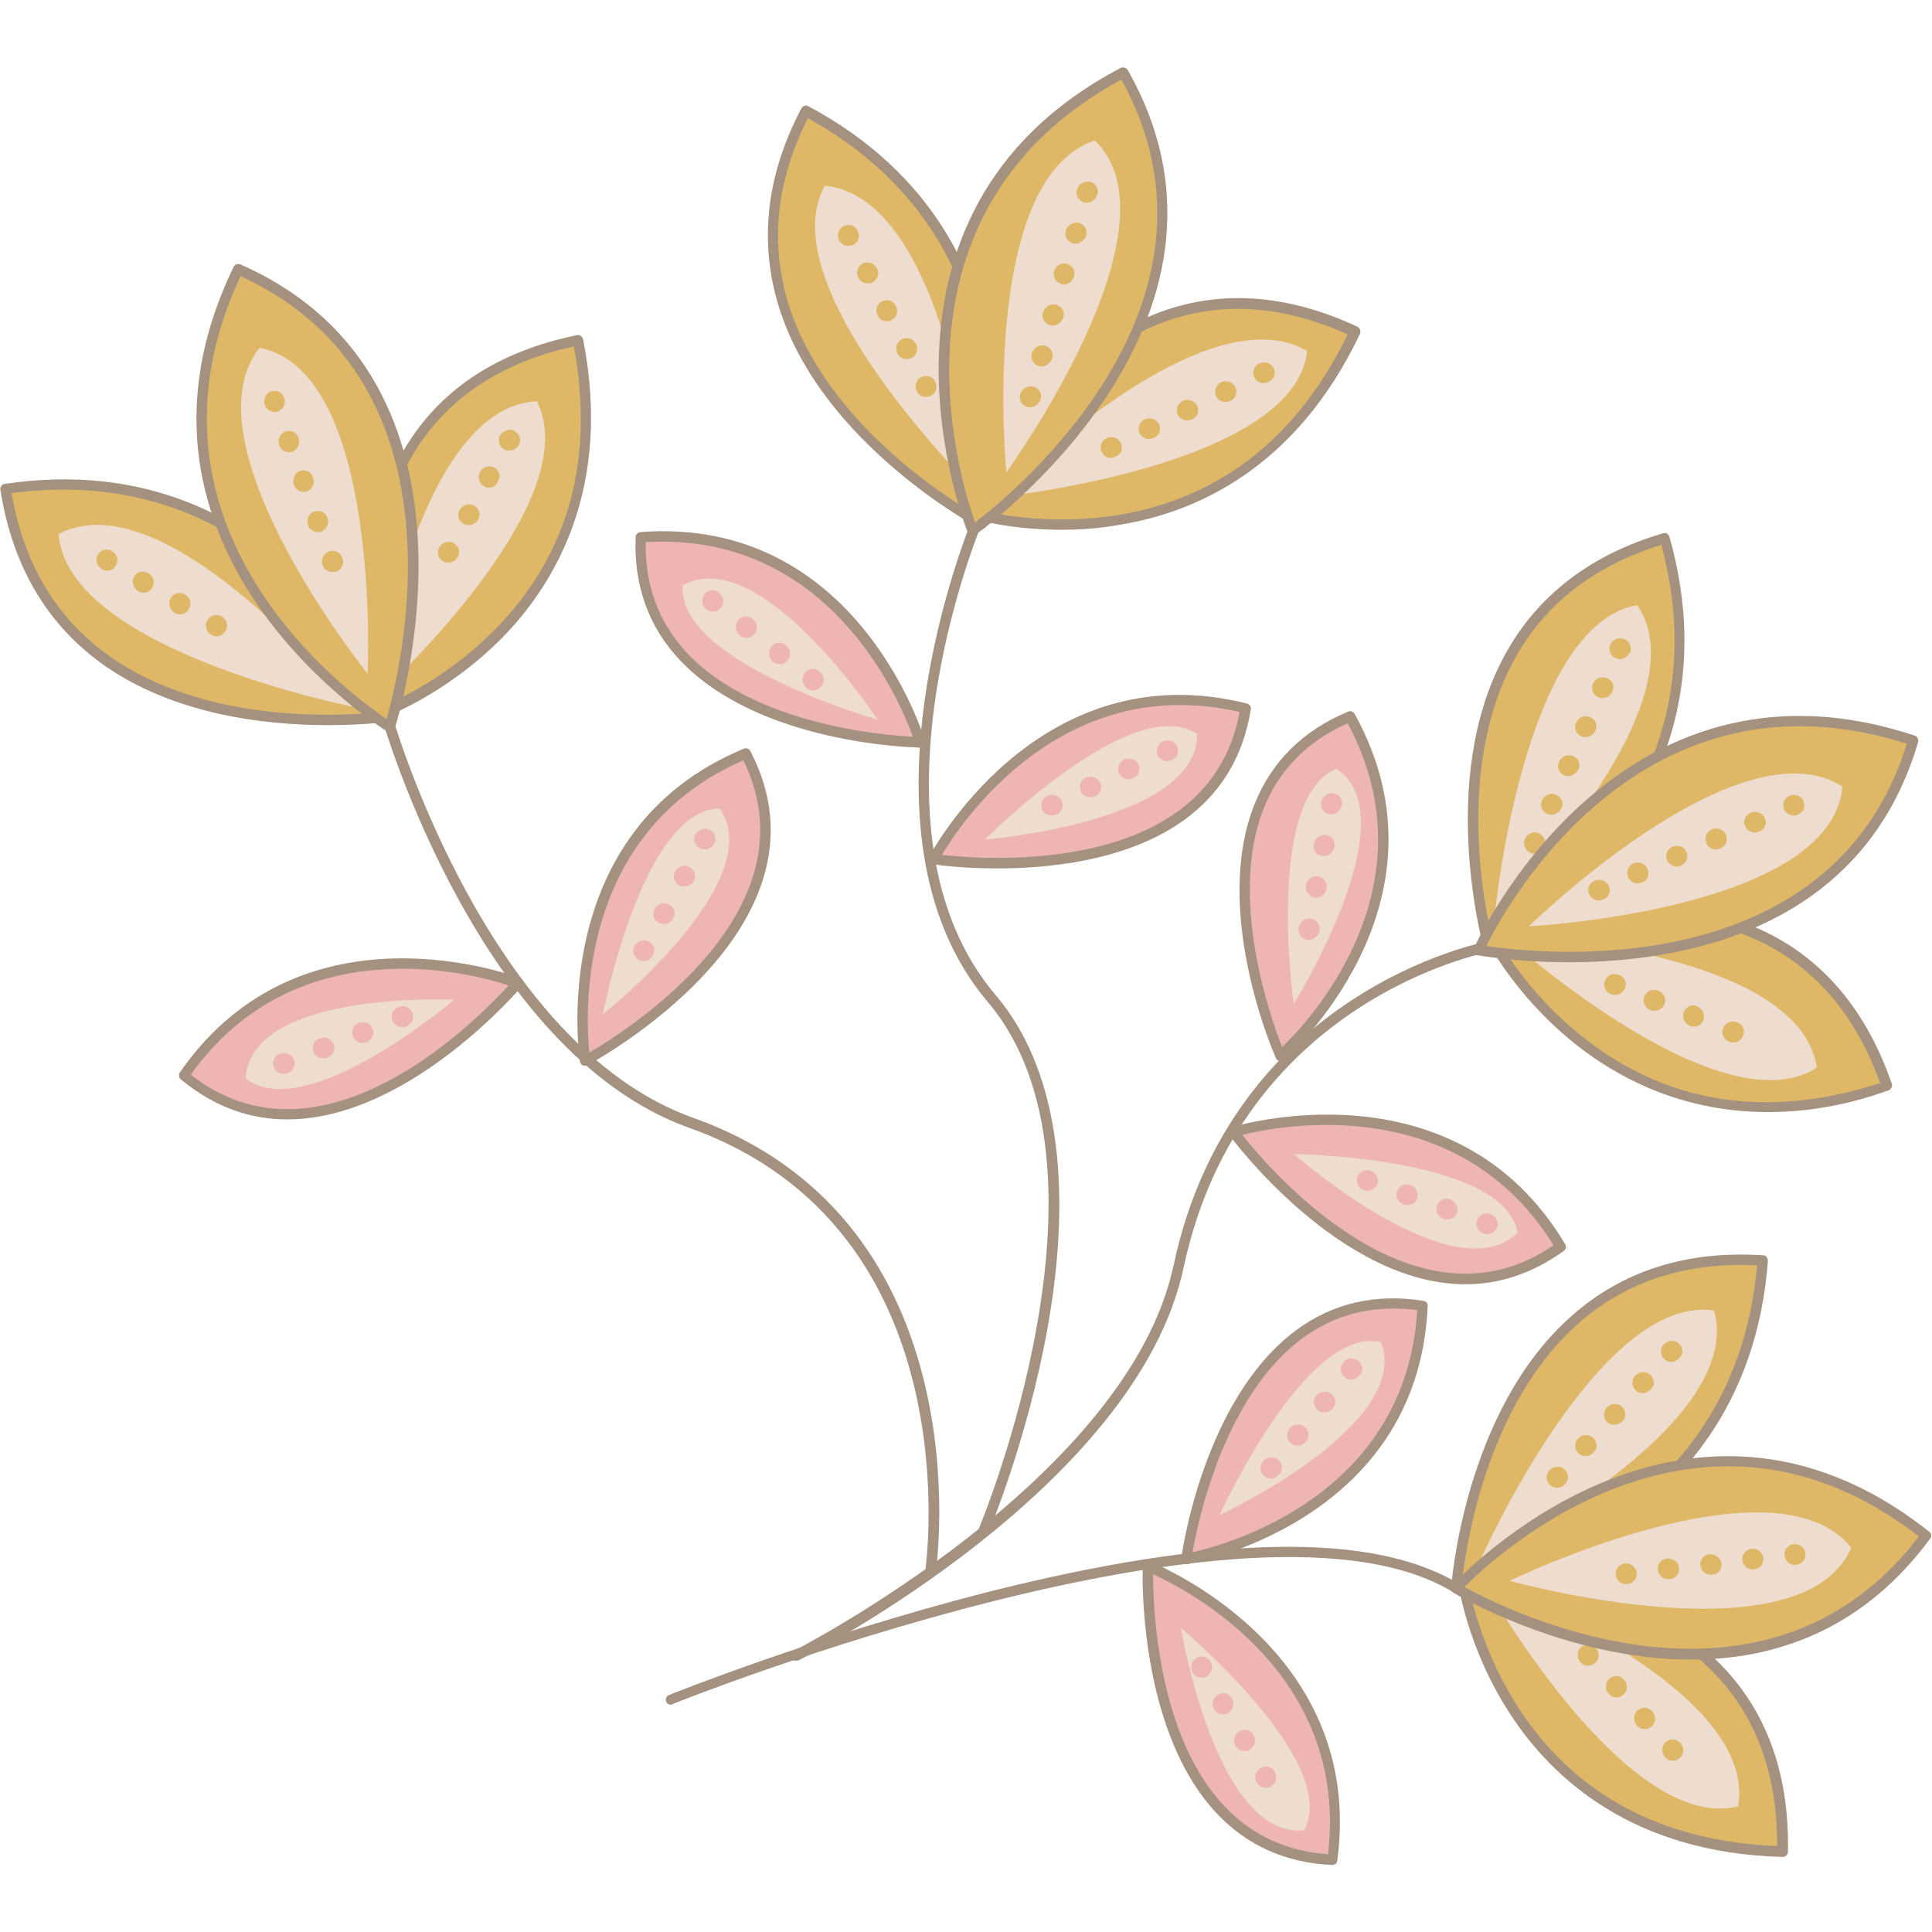 <svg xmlns="http://www.w3.org/2000/svg" xmlns:xlink="http://www.w3.org/1999/xlink" width="1080" zoomAndPan="magnify" viewBox="0 0 810 810" height="1080" preserveAspectRatio="xMidYMid meet" version="1.0"><path fill="#a49180" d="M 281.227 714.734 C 280.414 714.734 279.605 714.25 279.281 713.441 C 278.797 712.305 279.445 711.012 280.414 710.688 C 281.062 710.363 342.586 685.758 413.5 667.625 C 509.348 643.344 575.887 642.207 611.668 664.062 C 612.641 664.711 612.965 666.008 612.316 666.977 C 611.668 667.949 610.375 668.273 609.402 667.625 C 526.508 616.629 284.465 713.441 282.035 714.41 C 281.711 714.734 281.387 714.734 281.227 714.734 Z M 281.227 714.734 " fill-opacity="1" fill-rule="nonzero"/><path fill="#deb867" d="M 411.559 219.684 C 411.559 219.684 282.52 152.176 337.891 46.625 C 443.938 103.285 411.559 219.684 411.559 219.684 Z M 411.559 219.684 " fill-opacity="1" fill-rule="nonzero"/><path fill="#a49180" d="M 411.559 221.785 C 411.234 221.785 410.91 221.625 410.586 221.461 C 409.938 221.141 344.527 186.332 326.559 128.699 C 318.141 101.504 321.215 73.496 335.949 45.492 C 336.273 45.004 336.758 44.52 337.242 44.359 C 337.891 44.195 338.379 44.195 338.863 44.52 C 445.234 101.344 413.984 218.871 413.66 220.168 C 413.5 220.816 413.016 221.301 412.367 221.625 C 412.203 221.785 411.883 221.785 411.559 221.785 Z M 338.699 49.539 C 325.426 75.926 322.672 102.152 330.605 127.566 C 346.148 177.266 398.117 209.484 410.102 216.445 C 413.984 198.797 430.984 100.371 338.699 49.539 Z M 338.699 49.539 " fill-opacity="1" fill-rule="nonzero"/><path fill="#deb867" d="M 408.48 215.473 C 408.48 215.473 459.805 88.875 567.793 139.062 C 516.309 247.852 408.48 215.473 408.48 215.473 Z M 408.48 215.473 " fill-opacity="1" fill-rule="nonzero"/><path fill="#a49180" d="M 444.91 222.109 C 423.539 222.109 408.805 217.738 407.996 217.414 C 407.348 217.254 406.863 216.77 406.699 216.281 C 406.375 215.797 406.375 215.148 406.699 214.5 C 407.023 213.855 432.441 152.012 484.414 131.613 C 510.641 121.254 539.137 123.035 569.09 136.957 C 569.574 137.281 570.059 137.605 570.223 138.254 C 570.383 138.738 570.383 139.387 570.223 139.871 C 543.184 196.855 500.605 214.988 469.52 220.004 C 460.453 221.625 452.355 222.109 444.91 222.109 Z M 411.559 214.016 C 418.844 215.797 441.672 220.328 468.707 215.957 C 511.613 208.836 543.992 183.418 565.039 140.195 C 536.871 127.566 510.316 126.109 485.871 135.824 C 441.184 153.309 416.574 202.844 411.559 214.016 Z M 411.559 214.016 " fill-opacity="1" fill-rule="nonzero"/><path fill="#a49180" d="M 412.367 643.828 C 412.043 643.828 411.719 643.828 411.559 643.664 C 410.422 643.18 409.938 641.887 410.422 640.754 C 411.07 639.297 473.242 489.871 414.148 420.098 C 353.273 348.383 407.023 219.195 407.508 217.902 C 407.996 216.77 409.289 216.281 410.422 216.77 C 411.559 217.254 412.043 218.547 411.559 219.684 C 411.07 220.977 358.293 347.734 417.547 417.348 C 442.805 447.133 450.25 495.539 439.082 557.379 C 430.66 603.84 414.633 642.047 414.473 642.531 C 413.984 643.344 413.176 643.828 412.367 643.828 Z M 412.367 643.828 " fill-opacity="1" fill-rule="nonzero"/><path fill="#efb5b4" d="M 385.816 311.309 C 385.816 311.309 359.102 218.711 268.598 225.348 C 265.359 309.531 385.816 311.309 385.816 311.309 Z M 385.816 311.309 " fill-opacity="1" fill-rule="nonzero"/><path fill="#a49180" d="M 385.816 313.414 C 383.062 313.414 318.465 311.957 285.273 276.988 C 271.996 263.066 265.684 245.582 266.492 225.188 C 266.492 224.055 267.465 223.242 268.434 223.082 C 359.586 216.121 387.594 309.691 387.758 310.5 C 387.918 311.148 387.758 311.797 387.434 312.445 C 387.109 313.09 386.461 313.414 385.816 313.414 Z M 270.703 227.289 C 270.379 245.746 276.367 261.449 288.348 274.078 C 316.195 303.539 369.461 308.234 382.738 308.883 C 377.234 293.664 347.605 222.758 270.703 227.289 Z M 270.703 227.289 " fill-opacity="1" fill-rule="nonzero"/><path fill="#efb5b4" d="M 391.32 360.199 C 391.32 360.199 435.031 275.211 522.137 296.902 C 509.184 378.656 391.32 360.199 391.32 360.199 Z M 391.32 360.199 " fill-opacity="1" fill-rule="nonzero"/><path fill="#a49180" d="M 418.195 364.086 C 402.492 364.086 391.48 362.469 391.156 362.305 C 390.508 362.145 389.863 361.82 389.539 361.172 C 389.215 360.523 389.215 359.875 389.539 359.23 C 390.023 358.418 435.031 272.941 522.785 294.961 C 523.918 295.285 524.566 296.254 524.402 297.387 C 515.176 355.184 454.461 364.086 418.195 364.086 Z M 394.883 358.418 C 413.34 360.523 507.078 367.648 519.707 298.52 C 445.559 281.359 403.301 344.336 394.883 358.418 Z M 394.883 358.418 " fill-opacity="1" fill-rule="nonzero"/><path fill="#deb867" d="M 164.492 300.301 C 164.492 300.301 20.562 322.805 2.266 204.949 C 121.426 187.465 164.492 300.301 164.492 300.301 Z M 164.492 300.301 " fill-opacity="1" fill-rule="nonzero"/><path fill="#a49180" d="M 137.617 304.027 C 111.715 304.027 72.207 299.816 42.094 277.801 C 19.105 260.965 5.02 236.52 0.16 205.273 C 0 204.625 0.16 204.141 0.648 203.656 C 0.973 203.168 1.457 202.844 2.105 202.844 C 121.75 185.199 166.113 298.359 166.598 299.492 C 166.762 300.141 166.762 300.789 166.438 301.273 C 166.113 301.922 165.465 302.246 164.816 302.406 C 164.492 302.406 153.645 304.027 137.617 304.027 Z M 4.855 206.73 C 9.875 235.871 23.152 258.535 44.684 274.238 C 86.781 304.996 147.816 299.977 161.418 298.359 C 154.133 282.008 109.445 192.809 4.855 206.73 Z M 4.855 206.73 " fill-opacity="1" fill-rule="nonzero"/><path fill="#deb867" d="M 159.637 298.684 C 159.637 298.684 125.477 166.422 242.367 142.625 C 265.52 260.641 159.637 298.684 159.637 298.684 Z M 159.637 298.684 " fill-opacity="1" fill-rule="nonzero"/><path fill="#a49180" d="M 159.637 300.949 C 159.312 300.949 158.988 300.789 158.664 300.625 C 158.18 300.301 157.695 299.816 157.531 299.332 C 157.371 298.684 141.18 233.766 170.645 186.496 C 185.539 162.535 209.504 147.156 241.883 140.52 C 242.531 140.355 243.016 140.52 243.5 140.844 C 243.988 141.168 244.312 141.652 244.473 142.301 C 256.617 204.141 233.141 243.965 211.285 266.629 C 187.645 290.914 161.578 300.625 160.445 300.949 C 160.121 300.789 159.797 300.949 159.637 300.949 Z M 240.586 145.215 C 210.473 151.852 188.293 166.422 174.207 188.762 C 148.789 229.395 158.504 283.789 161.094 295.77 C 168.055 292.855 189.102 282.98 208.207 263.23 C 238.484 232.148 249.332 192.324 240.586 145.215 Z M 240.586 145.215 " fill-opacity="1" fill-rule="nonzero"/><path fill="#a49180" d="M 390.023 661.148 C 389.863 661.148 389.863 661.148 389.699 661.148 C 388.566 660.988 387.758 659.855 387.918 658.723 C 388.082 657.266 408.32 515.449 288.996 472.875 C 200.598 441.305 160.609 303.055 160.285 301.598 C 159.961 300.465 160.609 299.168 161.742 298.844 C 163.035 298.52 164.168 299.168 164.492 300.301 C 164.816 301.598 204.32 437.906 290.617 468.664 C 413.34 512.375 392.613 657.75 392.289 659.207 C 392.129 660.34 391.156 661.148 390.023 661.148 Z M 390.023 661.148 " fill-opacity="1" fill-rule="nonzero"/><path fill="#efb5b4" d="M 217.113 412.168 C 217.113 412.168 128.227 377.199 77.066 450.859 C 140.695 503.797 217.113 412.168 217.113 412.168 Z M 217.113 412.168 " fill-opacity="1" fill-rule="nonzero"/><path fill="#a49180" d="M 120.457 469.312 C 105.562 469.312 90.344 464.617 75.77 452.477 C 74.961 451.828 74.801 450.535 75.445 449.562 C 126.934 375.258 217.113 409.738 218.082 410.062 C 218.73 410.387 219.215 410.871 219.379 411.52 C 219.539 412.168 219.379 412.977 218.895 413.461 C 218.082 414.27 171.457 469.312 120.457 469.312 Z M 79.98 450.535 C 135.188 494.082 200.758 426.898 213.227 413.137 C 197.684 407.957 124.34 388.531 79.98 450.535 Z M 79.98 450.535 " fill-opacity="1" fill-rule="nonzero"/><path fill="#efb5b4" d="M 245.281 444.707 C 245.281 444.707 229.738 350.488 312.633 316.004 C 351.004 389.18 245.281 444.707 245.281 444.707 Z M 245.281 444.707 " fill-opacity="1" fill-rule="nonzero"/><path fill="#a49180" d="M 245.281 446.809 C 244.961 446.809 244.637 446.809 244.312 446.648 C 243.664 446.324 243.18 445.676 243.18 445.031 C 243.016 444.059 228.281 348.543 311.824 313.902 C 312.797 313.414 314.09 313.902 314.578 314.871 C 353.434 389.34 247.387 446 246.418 446.488 C 246.094 446.648 245.605 446.809 245.281 446.809 Z M 311.664 318.758 C 241.723 349.191 245.445 424.957 247.062 441.305 C 263.094 431.918 342.586 381.73 311.664 318.758 Z M 311.664 318.758 " fill-opacity="1" fill-rule="nonzero"/><path fill="#a49180" d="M 333.52 696.281 C 332.711 696.281 331.902 695.793 331.578 695.145 C 331.09 694.012 331.414 692.719 332.547 692.23 C 334.004 691.586 472.918 620.191 492.023 530.508 C 516.633 415.242 622.191 395.008 623.164 394.844 C 624.461 394.52 625.43 395.492 625.754 396.625 C 626.078 397.758 625.105 398.891 623.973 399.215 C 623.004 399.379 520.195 419.129 496.23 531.477 C 476.641 623.105 340.32 693.367 334.492 696.281 C 334.168 696.117 333.844 696.281 333.52 696.281 Z M 333.52 696.281 " fill-opacity="1" fill-rule="nonzero"/><path fill="#deb867" d="M 624.621 398.891 C 624.621 398.891 583.496 259.02 697.965 225.672 C 730.828 341.422 624.621 398.891 624.621 398.891 Z M 624.621 398.891 " fill-opacity="1" fill-rule="nonzero"/><path fill="#a49180" d="M 624.621 400.996 C 624.297 400.996 624.137 400.996 623.812 400.836 C 623.164 400.512 622.68 400.023 622.516 399.379 C 622.355 398.73 601.953 327.5 630.934 274.562 C 644.535 249.633 666.879 232.473 697.316 223.566 C 697.965 223.406 698.449 223.406 698.934 223.73 C 699.422 224.055 699.746 224.539 699.906 225.023 C 732.773 341.098 626.562 400.188 625.43 400.672 C 625.43 400.996 625.105 400.996 624.621 400.996 Z M 696.508 228.426 C 668.336 237.164 647.449 253.355 634.82 276.668 C 609.887 322.32 622.68 382.219 626.078 395.492 C 641.461 386.102 724.031 329.926 696.508 228.426 Z M 696.508 228.426 " fill-opacity="1" fill-rule="nonzero"/><path fill="#deb867" d="M 625.594 393.875 C 625.594 393.875 752.363 342.879 791.219 455.551 C 677.078 493.758 625.594 393.875 625.594 393.875 Z M 625.594 393.875 " fill-opacity="1" fill-rule="nonzero"/><path fill="#a49180" d="M 741.191 466.238 C 707.355 466.238 681.773 453.609 664.289 440.66 C 637.086 420.422 624.137 395.816 623.648 394.684 C 623.324 394.195 623.324 393.551 623.488 392.902 C 623.648 392.254 624.137 391.93 624.781 391.605 C 625.43 391.281 687.602 366.836 738.277 389.824 C 763.859 401.48 782.477 423.336 793.16 454.418 C 793.324 454.906 793.324 455.551 793 456.039 C 792.676 456.523 792.352 457.008 791.703 457.172 C 773.246 463.809 756.41 466.238 741.191 466.238 Z M 628.668 395.008 C 632.391 401.48 645.02 421.07 667.039 437.422 C 701.848 463.324 742.648 468.828 788.305 454.094 C 777.781 425.117 760.457 405.043 736.496 394.035 C 692.945 374.121 640.324 390.797 628.668 395.008 Z M 628.668 395.008 " fill-opacity="1" fill-rule="nonzero"/><path fill="#efb5b4" d="M 536.871 442.762 C 536.871 442.762 609.887 379.789 566.012 300.465 C 488.301 332.68 536.871 442.762 536.871 442.762 Z M 536.871 442.762 " fill-opacity="1" fill-rule="nonzero"/><path fill="#a49180" d="M 536.871 444.867 C 536.707 444.867 536.547 444.867 536.383 444.867 C 535.738 444.707 535.09 444.219 534.926 443.574 C 533.793 441.145 508.051 381.73 526.023 337.051 C 533.145 319.242 546.422 306.129 565.203 298.359 C 566.176 297.875 567.469 298.359 567.957 299.332 C 612.156 379.305 538.977 443.734 538.328 444.383 C 537.84 444.707 537.355 444.867 536.871 444.867 Z M 565.039 303.215 C 548.203 310.664 536.383 322.641 529.906 338.668 C 514.852 376.391 532.66 426.574 537.516 439.039 C 549.336 427.707 601.469 371.371 565.039 303.215 Z M 565.039 303.215 " fill-opacity="1" fill-rule="nonzero"/><path fill="#efb5b4" d="M 517.117 474.656 C 517.117 474.656 608.27 445.676 654.25 522.734 C 587.223 571.141 517.117 474.656 517.117 474.656 Z M 517.117 474.656 " fill-opacity="1" fill-rule="nonzero"/><path fill="#a49180" d="M 614.422 538.438 C 561.48 538.438 515.984 476.758 515.5 475.949 C 515.012 475.465 515.012 474.656 515.176 474.008 C 515.336 473.359 515.984 472.875 516.633 472.551 C 517.602 472.227 609.887 444.059 656.191 521.602 C 656.84 522.574 656.516 523.867 655.543 524.516 C 641.781 534.391 627.859 538.438 614.422 538.438 Z M 520.84 475.789 C 532.336 490.359 593.375 561.914 651.336 522.09 C 611.184 457.332 536.707 471.902 520.84 475.789 Z M 520.84 475.789 " fill-opacity="1" fill-rule="nonzero"/><path fill="#efb5b4" d="M 481.336 656.777 C 481.336 656.777 570.547 690.938 558.727 779.812 C 475.996 775.93 481.336 656.777 481.336 656.777 Z M 481.336 656.777 " fill-opacity="1" fill-rule="nonzero"/><path fill="#a49180" d="M 558.566 781.918 C 474.539 778.031 479.07 657.91 479.07 656.617 C 479.07 655.969 479.395 655.32 480.043 654.836 C 480.691 654.512 481.336 654.352 481.984 654.676 C 482.957 655 572.652 690.453 560.668 779.977 C 560.668 781.109 559.699 781.918 558.566 781.918 Z M 483.441 660.016 C 483.441 678.633 486.52 772.527 556.785 777.387 C 565.688 701.621 498.336 666.816 483.441 660.016 Z M 483.441 660.016 " fill-opacity="1" fill-rule="nonzero"/><path fill="#efb5b4" d="M 497.367 653.543 C 497.367 653.543 592.562 638 596.613 547.344 C 513.395 534.23 497.367 653.543 497.367 653.543 Z M 497.367 653.543 " fill-opacity="1" fill-rule="nonzero"/><path fill="#a49180" d="M 497.367 655.809 C 496.879 655.809 496.23 655.645 495.91 655.16 C 495.422 654.676 495.098 654.027 495.262 653.379 C 495.586 650.629 504.652 586.68 543.184 557.867 C 558.566 546.371 576.699 542.164 596.773 545.398 C 597.906 545.562 598.719 546.535 598.555 547.668 C 594.508 638.973 498.5 655.645 497.527 655.809 C 497.688 655.809 497.527 655.809 497.367 655.809 Z M 584.145 548.637 C 569.898 548.637 557.109 552.848 545.773 561.266 C 513.23 585.547 502.223 637.676 499.957 650.789 C 515.824 647.227 589.648 626.344 594.184 549.285 C 590.945 548.801 587.547 548.637 584.145 548.637 Z M 584.145 548.637 " fill-opacity="1" fill-rule="nonzero"/><path fill="#deb867" d="M 612.965 661.473 C 612.965 661.473 749.449 657.102 747.184 776.254 C 627.051 773.176 612.965 661.473 612.965 661.473 Z M 612.965 661.473 " fill-opacity="1" fill-rule="nonzero"/><path fill="#a49180" d="M 747.344 778.52 C 684.203 776.898 650.527 745.168 633.363 718.945 C 614.746 690.613 611.184 662.93 611.02 661.797 C 611.02 661.148 611.184 660.504 611.508 660.18 C 611.832 659.691 612.48 659.367 613.125 659.367 C 613.773 659.367 680.801 657.75 720.305 696.766 C 740.383 716.516 750.258 743.391 749.609 776.414 C 749.609 777.062 749.285 777.547 748.961 777.871 C 748.477 778.355 747.828 778.52 747.344 778.52 Z M 615.555 663.578 C 616.852 670.863 622.031 693.688 636.926 716.516 C 660.727 752.777 697.152 772.043 745.078 773.984 C 745.238 743.227 735.848 718.297 717.066 699.84 C 683.066 666.332 627.859 663.738 615.555 663.578 Z M 615.555 663.578 " fill-opacity="1" fill-rule="nonzero"/><path fill="#deb867" d="M 610.535 666.008 C 610.535 666.008 620.09 520.633 739.086 528.562 C 730.02 648.523 610.535 666.008 610.535 666.008 Z M 610.535 666.008 " fill-opacity="1" fill-rule="nonzero"/><path fill="#a49180" d="M 610.535 668.109 C 610.051 668.109 609.402 667.949 609.078 667.465 C 608.594 666.977 608.27 666.332 608.43 665.684 C 608.43 664.875 613.773 591.051 659.27 551.391 C 680.641 532.609 707.516 524.191 739.25 526.297 C 739.895 526.297 740.383 526.621 740.707 527.105 C 741.031 527.594 741.191 528.078 741.191 528.727 C 732.125 649.008 611.992 667.949 610.859 668.109 C 610.699 668.109 610.535 668.109 610.535 668.109 Z M 729.695 530.344 C 703.145 530.344 680.477 538.438 662.02 554.629 C 622.84 588.949 614.422 649.492 612.965 663.254 C 630.613 659.691 727.59 635.41 736.656 530.508 C 734.23 530.508 731.961 530.344 729.695 530.344 Z M 729.695 530.344 " fill-opacity="1" fill-rule="nonzero"/><path fill="#eeddcf" d="M 156.559 293.504 C 156.559 293.504 173.723 170.793 225.047 168.203 C 247.227 211.586 156.559 293.504 156.559 293.504 Z M 156.559 293.504 " fill-opacity="1" fill-rule="nonzero"/><path fill="#eeddcf" d="M 147.816 296.254 C 147.816 296.254 70.105 199.93 24.609 223.891 C 28.008 272.621 147.816 296.254 147.816 296.254 Z M 147.816 296.254 " fill-opacity="1" fill-rule="nonzero"/><path fill="#deb867" d="M 163.359 304.836 C 163.359 304.836 42.582 231.66 99.895 112.836 C 210.961 161.887 163.359 304.836 163.359 304.836 Z M 163.359 304.836 " fill-opacity="1" fill-rule="nonzero"/><path fill="#a49180" d="M 163.359 306.938 C 163.035 306.938 162.551 306.777 162.227 306.617 C 160.93 305.805 40.312 231.016 97.953 111.863 C 98.438 110.895 99.73 110.406 100.867 110.895 C 212.418 160.105 165.949 304.188 165.465 305.484 C 165.305 306.129 164.816 306.617 164.168 306.777 C 163.844 306.938 163.523 306.938 163.359 306.938 Z M 100.867 115.75 C 51.484 221.141 145.711 290.426 162.066 301.434 C 167.73 281.684 198.168 160.43 100.867 115.75 Z M 100.867 115.75 " fill-opacity="1" fill-rule="nonzero"/><path fill="#eeddcf" d="M 154.133 282.496 C 154.133 282.496 76.902 186.172 108.797 145.859 C 160.121 155.574 154.133 282.496 154.133 282.496 Z M 154.133 282.496 " fill-opacity="1" fill-rule="nonzero"/><path fill="#eeddcf" d="M 418.031 208.512 C 418.031 208.512 503.68 121.254 548.043 147.156 C 542.699 195.723 418.031 208.512 418.031 208.512 Z M 418.031 208.512 " fill-opacity="1" fill-rule="nonzero"/><path fill="#eeddcf" d="M 409.129 205.922 C 409.129 205.922 396.984 82.727 345.824 77.867 C 322.023 120.445 409.129 205.922 409.129 205.922 Z M 409.129 205.922 " fill-opacity="1" fill-rule="nonzero"/><path fill="#eeddcf" d="M 630.289 391.93 C 630.289 391.93 753.98 396.949 761.754 447.621 C 720.629 474.008 630.289 391.93 630.289 391.93 Z M 630.289 391.93 " fill-opacity="1" fill-rule="nonzero"/><path fill="#eeddcf" d="M 626.727 383.352 C 626.727 383.352 714.965 296.418 686.469 253.68 C 638.383 261.934 626.727 383.352 626.727 383.352 Z M 626.727 383.352 " fill-opacity="1" fill-rule="nonzero"/><path fill="#eeddcf" d="M 621.707 662.77 C 621.707 662.77 737.469 706.641 728.727 757.312 C 681.289 769.289 621.707 662.77 621.707 662.77 Z M 621.707 662.77 " fill-opacity="1" fill-rule="nonzero"/><path fill="#eeddcf" d="M 620.898 653.543 C 620.898 653.543 732.125 599.148 718.688 549.449 C 670.441 542 620.898 653.543 620.898 653.543 Z M 620.898 653.543 " fill-opacity="1" fill-rule="nonzero"/><path fill="#deb867" d="M 407.832 222.598 C 407.832 222.598 354.242 91.953 470.977 30.598 C 531.203 135.984 407.832 222.598 407.832 222.598 Z M 407.832 222.598 " fill-opacity="1" fill-rule="nonzero"/><path fill="#a49180" d="M 407.832 224.699 C 407.672 224.699 407.348 224.699 407.188 224.539 C 406.539 224.375 406.051 223.891 405.73 223.242 C 405.242 221.949 352.625 90.012 469.844 28.492 C 470.812 28.008 472.109 28.332 472.758 29.301 C 533.145 135.34 410.102 223.406 408.965 224.215 C 408.805 224.539 408.32 224.699 407.832 224.699 Z M 470.164 33.348 C 367.844 88.715 402.168 200.418 408.805 219.035 C 425.156 206.57 521.812 127.242 470.164 33.348 Z M 470.164 33.348 " fill-opacity="1" fill-rule="nonzero"/><path fill="#eeddcf" d="M 421.918 197.988 C 421.918 197.988 410.102 75.117 458.996 58.926 C 496.719 95.027 421.918 197.988 421.918 197.988 Z M 421.918 197.988 " fill-opacity="1" fill-rule="nonzero"/><path fill="#eeddcf" d="M 252.73 425.281 C 252.73 425.281 269.406 338.992 301.785 338.992 C 322.836 369.59 252.73 425.281 252.73 425.281 Z M 252.73 425.281 " fill-opacity="1" fill-rule="nonzero"/><path fill="#eeddcf" d="M 368.004 301.758 C 368.004 301.758 283.492 277.637 286.246 245.422 C 318.625 227.129 368.004 301.758 368.004 301.758 Z M 368.004 301.758 " fill-opacity="1" fill-rule="nonzero"/><path fill="#eeddcf" d="M 413.016 351.945 C 413.016 351.945 474.859 289.617 501.898 307.75 C 502.223 344.82 413.016 351.945 413.016 351.945 Z M 413.016 351.945 " fill-opacity="1" fill-rule="nonzero"/><path fill="#eeddcf" d="M 542.375 420.91 C 542.375 420.91 530.23 335.109 560.184 322.32 C 591.43 342.23 542.375 420.91 542.375 420.91 Z M 542.375 420.91 " fill-opacity="1" fill-rule="nonzero"/><path fill="#eeddcf" d="M 542.535 483.883 C 542.535 483.883 630.289 484.855 636.277 516.746 C 609.727 542.973 542.535 483.883 542.535 483.883 Z M 542.535 483.883 " fill-opacity="1" fill-rule="nonzero"/><path fill="#eeddcf" d="M 511.289 635.246 C 511.289 635.246 547.555 555.273 578.965 562.723 C 592.402 597.367 511.289 635.246 511.289 635.246 Z M 511.289 635.246 " fill-opacity="1" fill-rule="nonzero"/><path fill="#eeddcf" d="M 495.098 682.52 C 495.098 682.52 562.449 738.855 546.746 767.348 C 509.672 770.91 495.098 682.52 495.098 682.52 Z M 495.098 682.52 " fill-opacity="1" fill-rule="nonzero"/><path fill="#eeddcf" d="M 190.398 419.129 C 190.398 419.129 128.551 471.902 102.969 452.152 C 105.238 415.082 190.398 419.129 190.398 419.129 Z M 190.398 419.129 " fill-opacity="1" fill-rule="nonzero"/><path fill="#deb867" d="M 139.238 239.758 C 137.457 239.758 135.676 238.621 135.188 236.844 C 134.379 234.574 135.676 231.984 137.941 231.176 C 140.207 230.367 142.637 231.5 143.445 233.766 L 143.609 234.25 C 144.418 236.52 143.121 238.945 140.855 239.758 C 140.207 239.758 139.723 239.758 139.238 239.758 Z M 133.246 223.082 C 131.465 223.082 129.848 221.949 129.199 220.328 C 128.391 218.062 129.359 215.312 131.629 214.5 C 133.895 213.691 136.32 214.664 137.133 216.77 L 137.293 217.254 C 138.102 219.52 136.969 221.949 134.703 222.918 C 134.219 222.918 133.73 223.082 133.246 223.082 Z M 127.254 206.246 C 125.477 206.246 123.855 205.113 123.207 203.332 C 122.398 201.066 123.531 198.312 125.637 197.504 C 127.902 196.695 130.332 197.664 131.141 199.93 L 131.305 200.418 C 132.113 202.684 130.98 205.113 128.711 205.922 C 128.227 206.246 127.742 206.246 127.254 206.246 Z M 121.102 189.57 C 119.324 189.57 117.703 188.438 117.055 186.82 C 116.246 184.551 117.219 181.801 119.484 180.992 C 121.75 180.02 124.18 181.152 124.988 183.258 L 125.152 183.742 C 125.961 186.008 124.828 188.438 122.559 189.41 C 122.238 189.41 121.59 189.57 121.102 189.57 Z M 115.113 172.734 C 113.332 172.734 111.715 171.602 111.066 169.98 C 110.254 167.715 111.227 164.965 113.492 164.156 C 115.762 163.344 118.188 164.316 119 166.422 L 119.16 166.906 C 119.969 169.172 118.836 171.602 116.57 172.574 C 116.086 172.734 115.598 172.734 115.113 172.734 Z M 115.113 172.734 " fill-opacity="1" fill-rule="nonzero"/><path fill="#deb867" d="M 187.969 235.871 C 187.32 235.871 186.512 235.707 185.863 235.387 C 183.758 234.25 182.949 231.66 184.082 229.559 C 185.219 227.453 187.969 226.48 190.074 227.613 C 192.18 228.746 193.148 231.176 192.016 233.281 L 191.855 233.605 C 191.047 235.062 189.59 235.871 187.969 235.871 Z M 196.551 220.168 C 195.902 220.168 195.094 220.004 194.445 219.684 C 192.34 218.547 191.531 215.957 192.664 213.855 C 193.797 211.75 196.551 210.777 198.656 211.91 C 200.758 213.043 201.73 215.473 200.598 217.578 L 200.438 217.902 C 199.625 219.359 198.008 220.168 196.551 220.168 Z M 204.969 204.465 C 204.16 204.465 203.512 204.301 202.863 203.816 C 200.758 202.684 200.113 199.93 201.246 197.828 C 202.379 195.723 205.133 194.914 207.234 196.047 C 209.34 197.18 210.148 199.77 208.855 201.711 L 208.691 202.035 C 207.883 203.816 206.426 204.465 204.969 204.465 Z M 213.551 188.922 C 212.902 188.922 212.094 188.762 211.445 188.438 C 209.34 187.305 208.531 184.715 209.664 182.609 C 210.797 180.504 213.551 179.535 215.656 180.668 C 217.758 181.801 218.73 184.227 217.598 186.332 L 217.434 186.656 C 216.465 188.113 215.008 188.922 213.551 188.922 Z M 213.551 188.922 " fill-opacity="1" fill-rule="nonzero"/><path fill="#deb867" d="M 90.828 266.793 C 90.02 266.793 89.207 266.629 88.562 266.145 C 86.457 264.848 85.648 262.098 86.941 259.992 C 88.238 257.887 90.664 257.238 92.77 258.375 L 93.094 258.535 C 95.199 259.832 95.848 262.422 94.551 264.523 C 93.578 265.98 92.285 266.793 90.828 266.793 Z M 75.445 257.562 C 74.637 257.562 73.828 257.402 73.18 256.918 C 71.074 255.621 70.266 252.867 71.562 250.766 C 72.855 248.66 75.285 248.012 77.391 249.145 L 77.715 249.309 C 79.816 250.602 80.465 253.191 79.172 255.297 C 78.359 256.918 76.902 257.562 75.445 257.562 Z M 60.227 248.496 C 59.418 248.496 58.77 248.336 57.961 247.852 C 55.855 246.555 55.047 243.805 56.18 241.859 C 57.312 239.758 59.902 238.945 62.008 240.242 L 62.332 240.402 C 64.438 241.699 65.086 244.289 63.789 246.395 C 63.141 247.688 61.684 248.496 60.227 248.496 Z M 45.008 239.27 C 44.199 239.27 43.551 239.109 42.742 238.621 C 40.637 237.328 39.828 234.574 40.961 232.633 C 42.094 230.527 44.684 229.719 46.789 231.016 L 47.113 231.176 C 49.219 232.473 49.867 235.062 48.57 237.164 C 47.922 238.461 46.465 239.27 45.008 239.27 Z M 45.008 239.27 " fill-opacity="1" fill-rule="nonzero"/><path fill="#deb867" d="M 431.797 170.793 C 431.473 170.793 430.984 170.793 430.66 170.629 C 428.395 169.98 426.938 167.555 427.746 165.289 C 428.395 163.02 430.824 161.562 433.254 162.051 C 435.52 162.699 436.977 164.965 436.328 167.23 L 436.168 167.715 C 435.52 169.496 433.738 170.793 431.797 170.793 Z M 436.652 153.633 C 436.328 153.633 435.844 153.633 435.52 153.469 C 433.254 152.82 431.797 150.395 432.605 148.129 C 433.254 145.859 435.68 144.402 438.109 144.891 C 440.375 145.539 441.832 147.805 441.184 150.07 L 441.023 150.555 C 440.215 152.336 438.434 153.633 436.652 153.633 Z M 441.348 136.473 C 441.023 136.473 440.539 136.473 440.215 136.309 C 437.945 135.664 436.488 133.234 437.301 130.969 C 437.945 128.699 440.539 127.082 442.805 127.73 C 445.07 128.379 446.527 130.645 445.879 132.91 L 445.719 133.395 C 444.91 135.176 443.289 136.473 441.348 136.473 Z M 446.043 119.312 C 445.719 119.312 445.395 119.312 445.07 119.148 C 442.805 118.504 441.348 116.234 441.832 113.969 C 442.32 111.703 444.746 109.922 447.176 110.57 C 449.441 111.219 450.898 113.32 450.414 115.59 L 450.25 116.074 C 449.766 117.855 447.984 119.312 446.043 119.312 Z M 450.898 102.152 C 450.574 102.152 450.09 102.152 449.766 101.988 C 447.5 101.344 446.043 98.914 446.852 96.648 C 447.5 94.379 450.09 92.922 452.355 93.41 C 454.625 94.059 456.082 96.324 455.434 98.59 L 455.27 99.074 C 454.461 100.855 452.68 102.152 450.898 102.152 Z M 455.594 84.992 C 455.27 84.992 454.785 84.992 454.461 84.828 C 452.195 84.184 450.738 81.754 451.547 79.488 C 452.195 77.219 454.625 75.602 457.051 76.25 C 459.32 76.898 460.777 79.164 460.129 81.43 L 459.965 81.914 C 459.156 83.695 457.539 84.992 455.594 84.992 Z M 455.594 84.992 " fill-opacity="1" fill-rule="nonzero"/><path fill="#deb867" d="M 388.242 166.422 C 386.625 166.422 385.168 165.613 384.355 164.156 C 383.223 162.051 384.035 159.137 386.137 158.164 C 388.242 157.031 390.832 157.68 391.969 159.785 L 392.129 160.105 C 393.262 162.211 392.453 164.801 390.348 165.934 C 389.699 166.258 388.891 166.422 388.242 166.422 Z M 380.148 150.555 C 378.527 150.555 377.07 149.746 376.262 148.289 C 375.129 146.184 375.938 143.27 378.043 142.301 C 380.148 141.168 382.738 141.812 383.871 143.918 L 384.035 144.242 C 385.168 146.348 384.355 148.938 382.254 150.07 C 381.441 150.395 380.797 150.555 380.148 150.555 Z M 371.891 134.691 C 370.273 134.691 368.816 133.883 368.004 132.426 C 366.871 130.32 367.52 127.566 369.625 126.434 C 371.73 125.301 374.32 125.949 375.453 128.055 L 375.613 128.379 C 376.746 130.48 375.938 133.07 373.832 134.207 C 373.348 134.527 372.699 134.691 371.891 134.691 Z M 363.797 118.824 C 362.176 118.824 360.719 118.016 359.91 116.559 C 358.777 114.453 359.426 111.703 361.527 110.57 C 363.633 109.438 366.223 110.082 367.359 112.188 L 367.68 112.512 C 368.816 114.617 368.004 117.207 365.902 118.34 C 365.254 118.664 364.441 118.824 363.797 118.824 Z M 355.699 103.121 C 354.082 103.121 352.625 102.312 351.816 100.855 C 350.68 98.75 351.492 95.836 353.598 94.867 C 355.699 93.734 358.293 94.379 359.426 96.484 L 359.586 96.809 C 360.719 98.914 359.91 101.504 357.805 102.637 C 356.996 102.961 356.348 103.121 355.699 103.121 Z M 355.699 103.121 " fill-opacity="1" fill-rule="nonzero"/><path fill="#deb867" d="M 465.793 192 C 464.176 192 462.719 191.191 461.91 189.57 C 460.777 187.465 461.746 184.875 463.852 183.742 C 465.957 182.609 468.707 183.418 469.844 185.523 C 470.977 187.629 470.328 190.219 468.062 191.191 L 467.738 191.352 C 467.09 191.836 466.441 192 465.793 192 Z M 481.66 184.066 C 480.043 184.066 478.422 183.094 477.773 181.637 C 476.805 179.535 477.613 176.945 479.879 175.809 C 481.984 174.84 484.898 175.648 485.871 177.754 C 486.844 179.859 486.195 182.449 484.09 183.418 L 483.766 183.582 C 482.957 183.906 482.309 184.066 481.66 184.066 Z M 497.688 176.297 C 496.07 176.297 494.453 175.324 493.805 173.867 C 492.832 171.762 493.641 169.172 495.91 168.039 C 498.012 167.07 500.766 167.879 501.898 169.98 C 502.871 172.086 502.223 174.676 500.117 175.648 L 499.793 175.809 C 498.984 176.133 498.336 176.297 497.688 176.297 Z M 513.719 168.523 C 512.098 168.523 510.48 167.555 509.832 166.098 C 508.859 163.992 509.672 161.402 511.938 160.27 C 514.043 159.297 516.793 160.105 517.926 162.211 C 518.898 164.316 518.25 166.906 516.145 167.879 L 515.824 168.039 C 515.012 168.363 514.367 168.523 513.719 168.523 Z M 529.746 160.594 C 528.129 160.594 526.508 159.621 525.859 158.164 C 524.891 156.059 525.699 153.469 527.965 152.336 C 530.07 151.367 532.984 152.176 533.957 154.277 C 534.926 156.383 534.281 158.973 532.176 159.945 L 531.852 160.105 C 531.043 160.594 530.395 160.594 529.746 160.594 Z M 529.746 160.594 " fill-opacity="1" fill-rule="nonzero"/><path fill="#deb867" d="M 643.238 357.934 C 642.594 357.934 641.945 357.773 641.461 357.449 C 639.355 356.477 638.383 353.887 639.355 351.621 C 640.324 349.516 643.078 348.223 645.184 349.355 C 647.289 350.324 648.422 352.754 647.449 354.859 L 647.289 355.184 C 646.316 356.961 644.859 357.934 643.238 357.934 Z M 650.363 341.582 C 649.715 341.582 649.23 341.422 648.746 341.258 C 646.477 340.289 645.508 337.699 646.477 335.594 C 647.449 333.328 650.039 332.195 652.305 333.164 C 654.574 334.137 655.707 336.402 654.734 338.668 L 654.574 338.992 C 653.602 340.613 651.984 341.582 650.363 341.582 Z M 657.488 325.395 C 656.84 325.395 656.355 325.234 655.867 325.07 C 653.602 324.098 652.629 321.508 653.602 319.406 C 654.574 317.137 657.164 316.004 659.43 316.977 C 661.695 317.949 662.832 320.215 661.859 322.48 L 661.695 322.805 C 660.727 324.262 659.105 325.395 657.488 325.395 Z M 664.609 309.043 C 663.965 309.043 663.477 308.883 662.992 308.719 C 660.727 307.75 659.754 305.16 660.727 303.055 C 661.695 300.789 664.289 299.656 666.555 300.625 C 668.82 301.598 669.953 303.863 668.984 306.129 L 668.82 306.453 C 668.012 308.074 666.391 309.043 664.609 309.043 Z M 671.734 292.691 C 671.086 292.691 670.602 292.531 670.117 292.371 C 667.848 291.398 666.879 288.809 667.848 286.703 C 668.82 284.438 671.41 283.305 673.68 284.273 C 675.945 285.246 677.078 287.512 676.105 289.781 L 675.945 290.102 C 675.137 291.723 673.516 292.691 671.734 292.691 Z M 679.02 276.344 C 678.371 276.344 677.887 276.18 677.402 276.02 C 675.137 275.047 674.164 272.457 675.137 270.352 C 676.105 268.086 678.695 266.953 680.965 267.926 C 683.23 268.895 684.363 271.164 683.391 273.43 L 683.23 273.754 C 682.258 275.371 680.641 276.344 679.02 276.344 Z M 679.02 276.344 " fill-opacity="1" fill-rule="nonzero"/><path fill="#deb867" d="M 726.621 437.098 C 726.133 437.098 725.488 436.934 725 436.773 C 722.734 435.965 721.438 433.211 722.41 431.105 C 723.219 428.84 725.648 427.707 727.914 428.516 L 728.402 428.68 C 730.668 429.488 731.801 432.078 730.828 434.344 C 730.02 436.125 728.402 437.098 726.621 437.098 Z M 710.105 430.461 C 709.621 430.461 708.973 430.297 708.488 430.137 C 706.219 429.164 705.086 426.574 705.895 424.309 C 706.867 422.043 709.133 420.91 711.402 421.879 L 711.727 422.043 C 713.992 423.012 714.965 425.441 714.152 427.707 C 713.508 429.488 711.887 430.461 710.105 430.461 Z M 693.594 423.824 C 693.105 423.824 692.457 423.66 691.973 423.5 C 689.707 422.688 688.41 419.938 689.383 417.832 C 690.191 415.566 692.457 414.434 694.887 415.242 L 695.371 415.402 C 697.641 416.215 698.773 418.805 697.801 421.07 C 696.992 422.852 695.371 423.824 693.594 423.824 Z M 677.078 417.184 C 676.594 417.184 675.945 417.023 675.457 416.859 C 673.191 416.051 671.898 413.301 672.867 411.195 C 673.68 408.93 676.105 407.797 678.371 408.605 L 678.859 408.766 C 681.125 409.578 682.258 412.168 681.289 414.434 C 680.477 416.051 678.859 417.184 677.078 417.184 Z M 677.078 417.184 " fill-opacity="1" fill-rule="nonzero"/><path fill="#deb867" d="M 652.793 623.754 C 651.82 623.754 650.688 623.43 649.879 622.621 C 648.098 621 647.934 618.25 649.555 616.469 C 651.172 614.688 654.086 614.363 655.867 615.984 C 657.648 617.602 657.973 620.191 656.355 621.973 L 656.031 622.297 C 655.223 623.27 654.086 623.754 652.793 623.754 Z M 664.773 610.48 C 663.801 610.48 662.668 610.156 661.859 609.348 C 660.078 607.727 659.918 604.977 661.535 603.195 C 663.152 601.414 666.066 601.09 667.848 602.707 C 669.629 604.328 669.953 606.918 668.336 608.699 L 668.012 609.023 C 667.203 609.992 665.906 610.48 664.773 610.48 Z M 676.754 597.367 C 675.621 597.367 674.648 597.043 673.84 596.234 C 672.059 594.613 672.059 591.863 673.68 590.082 C 675.297 588.301 678.211 588.137 679.992 589.758 C 681.773 591.375 681.934 593.965 680.316 595.746 L 679.992 596.07 C 679.02 596.879 677.887 597.367 676.754 597.367 Z M 688.734 584.09 C 687.762 584.09 686.629 583.766 685.82 582.957 C 684.039 581.34 683.879 578.586 685.496 576.805 C 687.117 575.027 690.031 574.703 691.812 576.32 C 693.594 577.941 693.914 580.531 692.297 582.309 L 691.973 582.633 C 691 583.605 689.867 584.09 688.734 584.09 Z M 700.715 570.977 C 699.746 570.977 698.609 570.656 697.801 569.844 C 696.02 568.227 695.859 565.473 697.477 563.695 C 699.098 561.914 702.012 561.59 703.793 563.207 C 705.574 564.828 705.895 567.418 704.277 569.199 L 703.953 569.52 C 702.98 570.492 701.848 570.977 700.715 570.977 Z M 700.715 570.977 " fill-opacity="1" fill-rule="nonzero"/><path fill="#deb867" d="M 701.363 738.207 C 700.23 738.207 698.934 737.723 698.125 736.75 C 696.508 734.969 696.508 732.059 698.285 730.438 C 700.066 728.82 702.66 728.82 704.277 730.602 L 704.602 730.922 C 706.219 732.703 706.059 735.457 704.277 737.074 C 703.469 737.723 702.496 738.207 701.363 738.207 Z M 689.543 724.934 C 688.41 724.934 687.117 724.449 686.305 723.477 C 684.688 721.695 684.688 718.781 686.469 717.164 C 688.25 715.543 690.84 715.543 692.457 717.324 L 692.781 717.648 C 694.402 719.43 694.238 722.18 692.457 723.801 C 691.648 724.449 690.676 724.934 689.543 724.934 Z M 677.727 711.66 C 676.594 711.66 675.297 711.172 674.488 710.203 C 672.867 708.422 672.867 705.508 674.648 703.887 C 676.43 702.27 679.02 702.27 680.641 704.051 L 680.965 704.375 C 682.582 706.156 682.422 708.906 680.641 710.527 C 679.828 711.172 678.695 711.66 677.727 711.66 Z M 665.906 698.383 C 664.773 698.383 663.477 697.898 662.668 696.926 C 661.051 695.145 661.051 692.23 662.832 690.613 C 664.609 688.996 667.203 688.996 668.82 690.773 L 669.145 691.098 C 670.762 692.879 670.602 695.633 668.82 697.25 C 667.848 697.898 666.879 698.383 665.906 698.383 Z M 665.906 698.383 " fill-opacity="1" fill-rule="nonzero"/><path fill="#deb867" d="M 610.535 666.008 C 610.535 666.008 704.117 561.914 807.57 643.988 C 735.363 741.445 610.535 666.008 610.535 666.008 Z M 610.535 666.008 " fill-opacity="1" fill-rule="nonzero"/><path fill="#a49180" d="M 709.133 695.793 C 656.516 695.793 610.211 668.273 609.402 667.789 C 608.918 667.465 608.43 666.816 608.43 666.332 C 608.27 665.684 608.594 665.035 608.918 664.551 C 609.887 663.578 705.086 559.969 808.867 642.211 C 809.84 643.02 810 644.312 809.191 645.121 C 780.535 683.977 743.457 695.793 709.133 695.793 Z M 613.938 665.359 C 631.258 674.91 739.57 729.305 804.496 644.152 C 712.535 572.922 627.535 651.762 613.938 665.359 Z M 613.938 665.359 " fill-opacity="1" fill-rule="nonzero"/><path fill="#eeddcf" d="M 632.879 662.77 C 632.879 662.77 743.945 608.859 776.164 648.848 C 755.438 696.766 632.879 662.77 632.879 662.77 Z M 632.879 662.77 " fill-opacity="1" fill-rule="nonzero"/><path fill="#deb867" d="M 681.773 664.227 C 679.668 664.227 677.727 662.605 677.402 660.34 C 677.078 657.91 678.859 655.809 681.125 655.484 C 683.391 655.16 685.82 656.777 686.145 659.207 C 686.469 661.637 685.012 663.738 682.582 664.062 L 682.098 664.062 C 682.098 664.227 681.934 664.227 681.773 664.227 Z M 699.422 662.121 C 697.152 662.121 695.371 660.504 695.051 658.234 C 694.727 655.809 696.508 653.703 698.934 653.379 C 701.363 653.219 703.629 654.836 703.953 657.102 C 704.277 659.531 702.82 661.637 700.391 661.961 L 699.906 661.961 C 699.746 662.121 699.582 662.121 699.422 662.121 Z M 717.23 660.18 C 714.965 660.18 713.184 658.559 712.859 656.293 C 712.695 653.863 714.316 651.762 716.742 651.598 C 718.848 651.438 721.438 653.055 721.762 655.484 C 721.926 657.91 720.469 660.016 718.039 660.18 L 717.555 660.18 C 717.391 660.18 717.23 660.18 717.23 660.18 Z M 734.879 658.074 C 732.773 658.074 730.828 656.457 730.504 654.188 C 730.184 651.762 731.961 649.656 734.23 649.332 C 736.656 649.008 738.926 650.629 739.25 653.055 C 739.57 655.484 738.113 657.59 735.688 657.91 L 735.199 657.91 C 735.199 658.074 735.039 658.074 734.879 658.074 Z M 752.523 656.133 C 750.418 656.133 748.477 654.512 748.152 652.246 C 747.828 649.816 749.609 647.715 751.875 647.391 C 753.98 647.066 756.57 648.684 756.895 651.113 C 757.219 653.543 755.762 655.645 753.332 655.969 L 752.848 655.969 C 752.848 655.969 752.688 656.133 752.523 656.133 Z M 752.523 656.133 " fill-opacity="1" fill-rule="nonzero"/><path fill="#efb5b4" d="M 119 450.211 C 117.219 450.211 115.438 449.238 114.789 447.457 C 113.98 445.191 114.789 442.762 117.055 441.953 L 117.543 441.793 C 119.809 440.82 122.238 441.953 123.207 444.219 C 124.02 446.488 123.047 448.914 120.781 449.887 C 120.133 450.211 119.645 450.211 119 450.211 Z M 135.676 443.734 C 133.895 443.734 132.113 442.762 131.465 440.984 C 130.656 438.715 131.465 436.289 133.73 435.477 L 134.219 435.316 C 136.484 434.344 138.914 435.477 139.883 437.746 C 140.695 440.012 139.723 442.441 137.457 443.41 C 136.809 443.574 136.16 443.734 135.676 443.734 Z M 152.188 437.258 C 150.406 437.258 148.625 436.289 147.98 434.508 C 147.168 432.242 147.98 429.812 150.246 429.004 L 150.57 428.84 C 152.836 428.031 155.266 429.004 156.234 431.27 C 157.047 433.535 156.074 435.965 153.809 436.934 C 153.32 437.098 152.676 437.258 152.188 437.258 Z M 168.703 430.621 C 166.922 430.621 165.141 429.648 164.492 427.871 C 163.684 425.602 164.492 423.176 166.762 422.367 L 167.246 422.203 C 169.512 421.23 171.941 422.367 172.914 424.633 C 173.723 426.898 172.75 429.328 170.484 430.297 C 169.836 430.621 169.352 430.621 168.703 430.621 Z M 168.703 430.621 " fill-opacity="1" fill-rule="nonzero"/><path fill="#efb5b4" d="M 269.891 402.938 C 269.246 402.938 268.434 402.777 267.789 402.453 C 265.684 401.32 264.875 398.73 266.008 396.625 C 267.141 394.52 269.891 393.551 271.996 394.684 C 274.102 395.816 274.91 398.242 273.777 400.348 L 273.617 400.672 C 272.805 402.129 271.348 402.938 269.891 402.938 Z M 278.312 387.398 C 277.664 387.398 276.855 387.234 276.207 386.91 C 274.102 385.777 273.293 383.188 274.426 381.086 C 275.559 378.98 278.312 378.008 280.414 379.141 C 282.52 380.273 283.492 382.703 282.359 384.809 L 282.195 385.133 C 281.387 386.59 279.93 387.398 278.312 387.398 Z M 286.891 371.695 C 286.246 371.695 285.434 371.531 284.789 371.207 C 282.684 370.074 281.871 367.484 283.008 365.383 C 284.141 363.277 286.891 362.305 288.996 363.438 C 291.102 364.57 292.074 367 290.938 369.105 L 290.777 369.43 C 289.969 370.887 288.512 371.695 286.891 371.695 Z M 295.473 356.152 C 294.824 356.152 294.016 355.992 293.367 355.668 C 291.262 354.535 290.453 351.945 291.586 349.84 C 292.719 347.734 295.473 346.766 297.578 347.898 C 299.684 349.031 300.652 351.457 299.52 353.562 L 299.359 353.887 C 298.551 355.344 296.93 356.152 295.473 356.152 Z M 295.473 356.152 " fill-opacity="1" fill-rule="nonzero"/><path fill="#efb5b4" d="M 340.969 289.457 C 339.996 289.457 339.023 289.133 338.215 288.484 C 336.273 287.027 335.949 284.113 337.406 282.172 C 338.863 280.227 341.453 279.902 343.395 281.359 L 343.719 281.684 C 345.664 283.141 345.824 285.895 344.367 287.836 C 343.395 288.969 342.262 289.457 340.969 289.457 Z M 326.883 278.445 C 325.91 278.445 324.938 278.125 324.129 277.477 C 322.188 276.02 321.863 273.105 323.32 271.164 C 324.777 269.219 327.367 268.895 329.309 270.352 L 329.633 270.676 C 331.578 272.133 331.738 274.887 330.281 276.828 C 329.473 277.961 328.176 278.445 326.883 278.445 Z M 312.957 267.438 C 311.988 267.438 311.016 267.113 310.207 266.469 C 308.262 265.012 307.938 262.098 309.395 260.152 C 310.852 258.211 313.445 257.887 315.387 259.344 L 315.711 259.668 C 317.652 261.125 317.816 263.879 316.359 265.82 C 315.387 266.953 314.254 267.438 312.957 267.438 Z M 298.871 256.43 C 297.902 256.43 296.93 256.105 296.121 255.461 C 294.176 254.004 293.855 251.09 295.312 249.145 C 296.77 247.203 299.359 246.879 301.301 248.336 L 301.625 248.66 C 303.566 250.117 303.73 252.867 302.273 254.812 C 301.465 255.945 300.168 256.43 298.871 256.43 Z M 298.871 256.43 " fill-opacity="1" fill-rule="nonzero"/><path fill="#efb5b4" d="M 440.863 341.906 C 439.242 341.906 437.625 340.938 436.977 339.48 C 436.004 337.375 436.812 334.785 439.082 333.652 C 441.184 332.68 443.938 333.488 445.07 335.594 C 446.043 337.699 445.395 340.289 443.289 341.258 L 442.965 341.422 C 442.156 341.746 441.508 341.906 440.863 341.906 Z M 457.051 334.297 C 455.434 334.297 453.812 333.328 453.168 331.871 C 452.195 329.766 453.004 327.176 455.27 326.043 C 457.375 325.07 460.129 325.879 461.262 327.984 C 462.234 330.09 461.586 332.68 459.48 333.652 L 459.156 333.812 C 458.348 334.137 457.699 334.297 457.051 334.297 Z M 473.082 326.691 C 471.461 326.691 469.844 325.719 469.195 324.262 C 468.223 322.156 469.031 319.566 471.301 318.434 C 473.402 317.461 476.156 318.273 477.289 320.375 C 478.262 322.48 477.613 325.07 475.508 326.043 L 475.184 326.203 C 474.375 326.527 473.727 326.691 473.082 326.691 Z M 489.27 319.082 C 487.652 319.082 486.031 318.109 485.387 316.652 C 484.414 314.547 485.223 311.957 487.488 310.824 C 489.594 309.852 492.348 310.664 493.48 312.766 C 494.453 314.871 493.805 317.461 491.699 318.434 L 491.375 318.594 C 490.566 318.918 489.918 319.082 489.27 319.082 Z M 489.27 319.082 " fill-opacity="1" fill-rule="nonzero"/><path fill="#efb5b4" d="M 548.688 394.035 C 548.527 394.035 548.203 394.035 548.043 394.035 C 545.613 393.711 543.992 391.445 544.48 389.016 C 544.805 386.59 547.07 384.809 549.5 385.133 C 551.926 385.453 553.547 387.559 553.223 389.824 L 553.223 390.312 C 552.738 392.418 550.793 394.035 548.688 394.035 Z M 551.766 376.391 C 551.441 376.391 551.277 376.391 550.957 376.227 C 548.527 375.742 547.07 373.477 547.555 371.047 C 548.043 368.617 550.145 367 552.738 367.484 C 555.004 367.973 556.621 370.074 556.137 372.344 L 555.973 372.828 C 555.652 374.934 553.871 376.391 551.766 376.391 Z M 555.004 358.906 C 554.84 358.906 554.516 358.906 554.355 358.906 C 551.926 358.582 550.309 356.316 550.793 353.887 C 551.277 351.457 553.707 349.68 555.812 350 C 558.242 350.324 559.859 352.43 559.535 354.695 L 559.535 355.184 C 558.891 357.449 557.109 358.906 555.004 358.906 Z M 558.078 341.422 C 557.918 341.422 557.594 341.422 557.43 341.422 C 555.004 341.098 553.383 338.832 553.871 336.402 C 554.195 333.977 556.785 332.195 558.891 332.52 C 561.316 332.84 562.938 334.945 562.613 337.211 L 562.613 337.699 C 561.965 339.801 560.184 341.422 558.078 341.422 Z M 558.078 341.422 " fill-opacity="1" fill-rule="nonzero"/><path fill="#efb5b4" d="M 623.648 517.395 C 623.164 517.395 622.68 517.395 622.355 517.23 L 621.867 517.07 C 619.602 516.262 618.469 513.832 619.277 511.566 C 620.09 509.301 622.516 508.164 624.781 508.977 C 627.051 509.785 628.508 512.375 627.699 514.641 C 626.887 516.262 625.43 517.395 623.648 517.395 Z M 606.812 511.242 C 606.328 511.242 605.84 511.242 605.516 511.078 L 605.031 510.918 C 602.766 510.109 601.633 507.68 602.441 505.414 C 603.25 503.148 605.68 502.016 607.945 502.824 C 610.211 503.633 611.668 506.223 610.859 508.488 C 610.211 510.109 608.594 511.242 606.812 511.242 Z M 590.137 505.25 C 589.648 505.25 589.164 505.25 588.84 505.09 L 588.355 504.93 C 586.09 504.117 584.953 501.691 585.766 499.426 C 586.574 497.156 589.004 496.023 591.27 496.832 C 593.535 497.645 594.992 500.234 594.184 502.5 C 593.535 504.117 591.918 505.25 590.137 505.25 Z M 573.461 499.262 C 572.973 499.262 572.488 499.262 572.164 499.102 L 571.68 498.938 C 569.414 498.129 568.277 495.699 569.09 493.434 C 569.898 491.168 572.328 490.035 574.594 490.844 C 576.859 491.652 578.316 494.242 577.508 496.512 C 576.699 497.969 575.078 499.262 573.461 499.262 Z M 573.461 499.262 " fill-opacity="1" fill-rule="nonzero"/><path fill="#efb5b4" d="M 532.824 619.867 C 531.852 619.867 530.879 619.543 530.07 618.898 C 528.129 617.441 527.965 614.688 529.422 612.746 C 530.879 610.965 533.793 610.316 535.738 611.938 C 537.68 613.395 538.004 615.984 536.547 617.926 L 536.223 618.25 C 535.25 619.383 533.957 619.867 532.824 619.867 Z M 543.992 606.109 C 543.023 606.109 542.051 605.785 541.242 605.137 C 539.297 603.68 539.137 600.926 540.594 598.984 C 542.051 597.043 544.965 596.555 546.906 598.176 C 548.852 599.633 549.176 602.223 547.719 604.164 L 547.395 604.488 C 546.586 605.461 545.289 606.109 543.992 606.109 Z M 555.164 592.188 C 554.195 592.188 553.223 591.863 552.414 591.215 C 550.633 589.594 550.309 586.844 551.926 585.062 C 553.547 583.281 556.297 582.797 558.242 584.414 C 560.023 586.035 560.508 588.461 558.887 590.406 L 558.566 590.73 C 557.594 591.699 556.461 592.188 555.164 592.188 Z M 566.5 578.426 C 565.527 578.426 564.555 578.102 563.746 577.453 C 561.805 575.996 561.641 573.246 563.098 571.301 C 564.555 569.359 567.469 568.875 569.414 570.492 C 571.355 571.949 571.68 574.539 570.223 576.484 L 569.898 576.805 C 568.926 577.941 567.793 578.426 566.5 578.426 Z M 566.5 578.426 " fill-opacity="1" fill-rule="nonzero"/><path fill="#efb5b4" d="M 530.719 749.539 C 529.262 749.539 527.805 748.73 526.992 747.438 C 525.699 745.332 526.348 742.578 528.449 741.285 C 530.555 739.988 533.145 740.637 534.281 742.578 L 534.441 742.902 C 535.738 745.008 534.926 747.598 532.984 748.895 C 532.176 749.379 531.527 749.539 530.719 749.539 Z M 521.812 734.16 C 520.355 734.16 518.898 733.352 518.09 732.059 C 516.793 729.953 517.441 727.199 519.547 725.906 C 521.652 724.609 524.242 725.258 525.375 727.199 L 525.535 727.523 C 526.832 729.629 526.023 732.219 524.078 733.516 C 523.27 734 522.461 734.16 521.812 734.16 Z M 512.746 718.781 C 511.289 718.781 509.832 717.973 509.023 716.676 C 507.727 714.574 508.375 711.82 510.48 710.527 C 512.586 709.23 515.176 709.879 516.309 711.82 L 516.469 712.145 C 517.766 714.25 516.957 716.84 515.012 718.133 C 514.203 718.621 513.555 718.781 512.746 718.781 Z M 503.84 703.402 C 502.383 703.402 500.926 702.594 500.117 701.297 C 498.824 699.195 499.469 696.441 501.574 695.145 C 503.68 693.852 506.27 694.5 507.402 696.441 L 507.566 696.766 C 508.859 698.871 508.051 701.461 506.109 702.754 C 505.297 703.242 504.488 703.402 503.84 703.402 Z M 503.84 703.402 " fill-opacity="1" fill-rule="nonzero"/><path fill="#deb867" d="M 619.926 398.242 C 619.926 398.242 676.754 268.895 802.066 310.34 C 767.906 426.898 619.926 398.242 619.926 398.242 Z M 619.926 398.242 " fill-opacity="1" fill-rule="nonzero"/><path fill="#a49180" d="M 657.812 403.426 C 635.629 403.426 619.926 400.512 619.441 400.512 C 618.793 400.348 618.309 400.023 617.984 399.379 C 617.66 398.73 617.66 398.082 617.984 397.434 C 618.629 396.141 676.914 266.793 802.715 308.395 C 803.848 308.719 804.496 310.016 804.172 311.148 C 780.859 390.473 704.762 403.426 657.812 403.426 Z M 623.164 396.625 C 643.402 399.699 767.742 414.109 799.477 311.797 C 688.574 276.504 631.906 378.816 623.164 396.625 Z M 623.164 396.625 " fill-opacity="1" fill-rule="nonzero"/><path fill="#eeddcf" d="M 640.973 388.367 C 640.973 388.367 729.047 302.082 772.438 329.766 C 767.906 381.73 640.973 388.367 640.973 388.367 Z M 640.973 388.367 " fill-opacity="1" fill-rule="nonzero"/><path fill="#deb867" d="M 670.277 377.523 C 668.66 377.523 667.039 376.551 666.23 374.934 C 665.258 372.664 666.23 370.238 668.496 369.266 C 670.762 368.293 673.516 369.266 674.488 371.371 C 675.457 373.637 674.648 376.066 672.383 377.035 L 671.898 377.199 C 671.574 377.359 670.926 377.523 670.277 377.523 Z M 686.629 370.398 C 685.012 370.398 683.391 369.43 682.582 367.648 C 681.609 365.383 682.746 362.953 684.848 361.98 C 687.117 361.012 689.867 361.98 690.676 364.246 C 691.648 366.516 690.84 368.941 688.574 369.914 L 688.086 370.074 C 687.762 370.238 687.277 370.398 686.629 370.398 Z M 702.98 363.277 C 701.363 363.277 699.746 362.305 698.934 360.688 C 697.965 358.418 698.934 355.992 701.203 355.02 C 703.305 354.047 706.219 355.02 707.031 357.125 C 708 359.391 707.191 361.82 704.926 362.789 L 704.602 362.953 C 704.117 363.113 703.629 363.277 702.98 363.277 Z M 719.336 356.152 C 717.715 356.152 716.098 355.184 715.449 353.562 C 714.477 351.297 715.449 348.867 717.555 347.734 C 719.656 346.766 722.574 347.574 723.543 349.84 C 724.516 351.945 723.707 354.535 721.602 355.504 L 721.277 355.668 C 720.629 355.992 719.98 356.152 719.336 356.152 Z M 735.688 349.031 C 734.066 349.031 732.449 348.059 731.641 346.441 C 730.668 344.172 731.641 341.746 733.906 340.773 C 736.172 339.801 738.926 340.773 739.895 342.879 C 740.867 345.145 740.059 347.574 737.793 348.543 L 737.305 348.707 C 736.82 349.031 736.172 349.031 735.688 349.031 Z M 752.039 341.906 C 750.418 341.906 748.801 340.938 747.992 339.316 C 747.02 337.051 747.992 334.621 750.258 333.652 C 752.363 332.68 755.277 333.652 756.086 335.754 C 757.059 338.023 756.25 340.449 753.98 341.422 L 753.656 341.582 C 753.172 341.906 752.523 341.906 752.039 341.906 Z M 752.039 341.906 " fill-opacity="1" fill-rule="nonzero"/></svg>